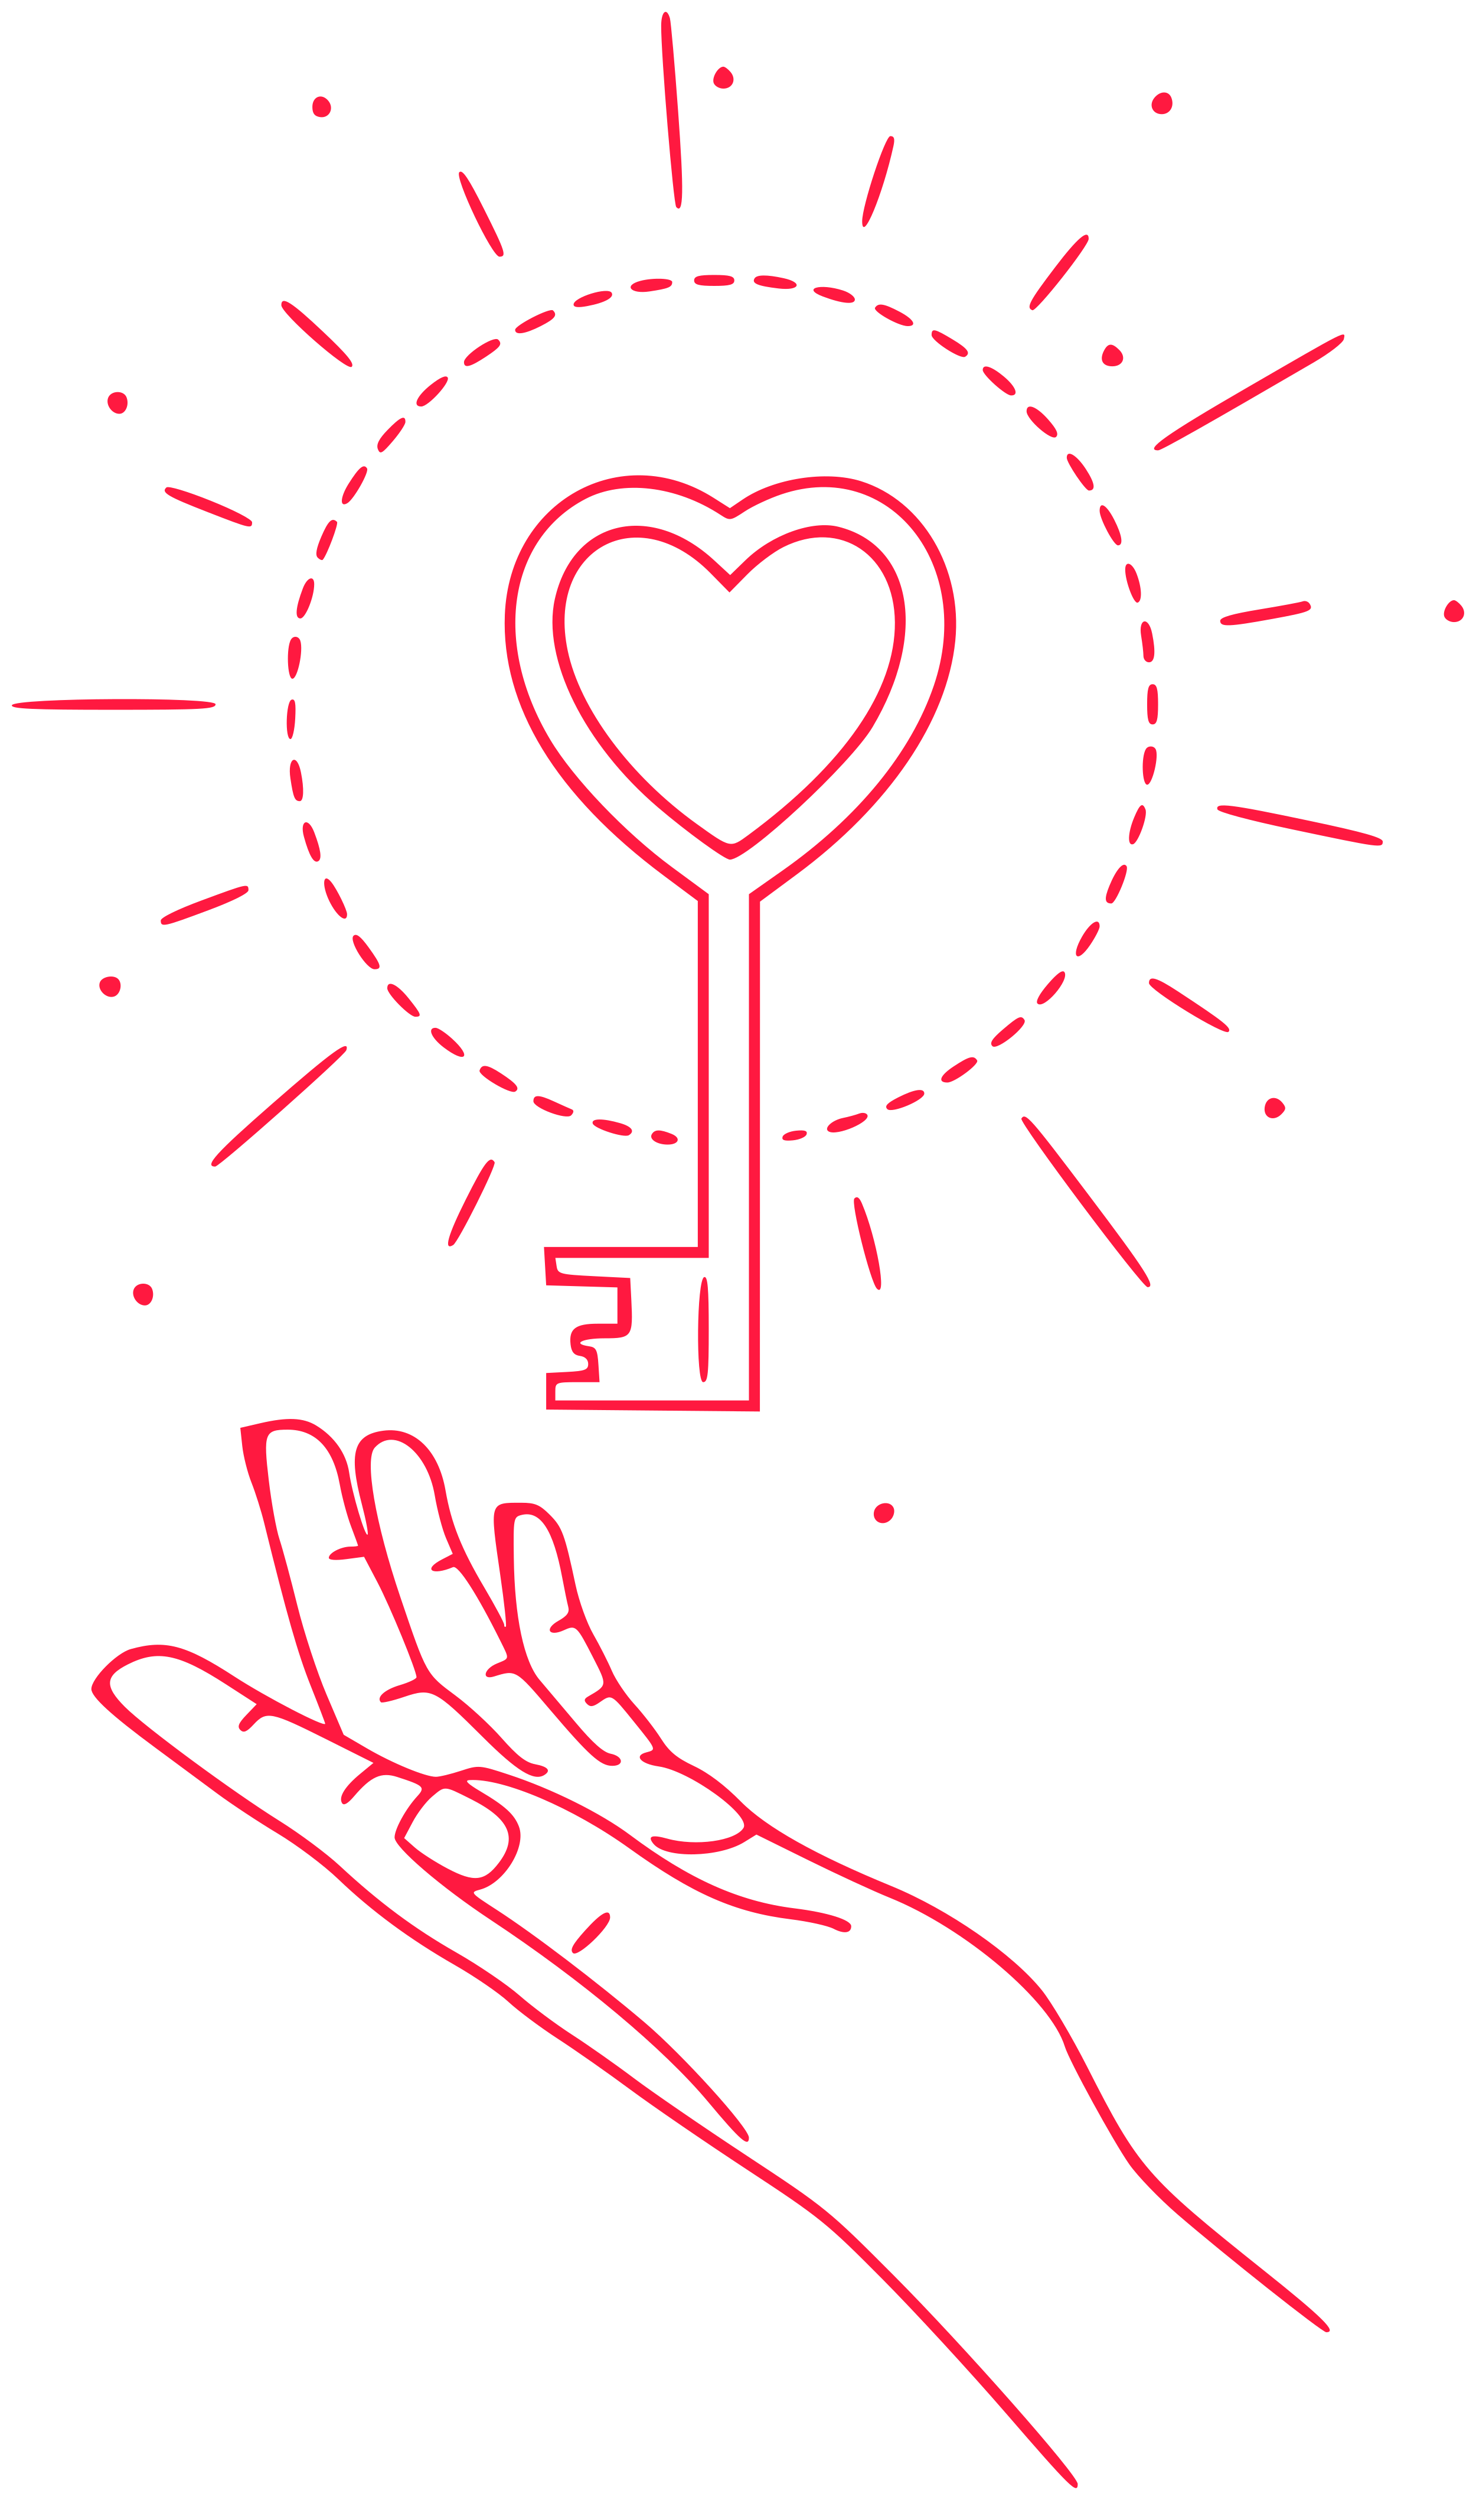 <svg width="498" height="843" viewBox="0 0 498 843" fill="none" xmlns="http://www.w3.org/2000/svg">
<g filter="url(#filter0_d_979_223)">
<path fill-rule="evenodd" clip-rule="evenodd" d="M226.03 2.155C226.374 3.342 227.615 17.392 228.786 33.379C230.783 60.625 230.631 68.542 228.165 65.819C227.197 64.751 223.023 14.51 223.079 4.619C223.108 -0.143 224.925 -1.661 226.03 2.155ZM246.512 20.314C248.56 22.781 247.196 25.875 244.06 25.875C242.661 25.875 241.196 25.036 240.803 24.01C240.094 22.166 242.264 18.482 244.06 18.482C244.572 18.482 245.676 19.306 246.512 20.314ZM395.221 28.955C396.328 31.837 394.767 34.5 391.97 34.5C388.834 34.5 387.47 31.406 389.518 28.939C391.474 26.582 394.314 26.589 395.221 28.955ZM110.768 29.978C112.862 32.502 111.144 35.937 108.012 35.49C106.146 35.223 105.395 34.236 105.395 32.053C105.395 28.538 108.558 27.316 110.768 29.978ZM301.441 45.282C297.825 61.691 290.916 78.305 290.891 70.644C290.875 65.411 298.653 41.893 300.4 41.893C301.709 41.893 301.988 42.8 301.441 45.282ZM163.238 66.36C170.495 80.826 171.058 82.556 168.52 82.556C165.999 82.556 153.259 55.778 154.967 54.07C156.015 53.023 158.108 56.134 163.238 66.36ZM367.318 76.543C367.318 78.875 349.742 101.141 348.318 100.611C346.117 99.793 347.307 97.543 355.97 86.153C363.55 76.185 367.318 72.995 367.318 76.543ZM264.297 89.786C271.139 91.267 269.822 94.12 262.686 93.276C255.603 92.437 253.538 91.567 254.59 89.864C255.367 88.608 258.728 88.581 264.297 89.786ZM247.758 90.565C247.758 91.985 246.183 92.413 240.979 92.413C235.775 92.413 234.2 91.985 234.2 90.565C234.2 89.146 235.775 88.717 240.979 88.717C246.183 88.717 247.758 89.146 247.758 90.565ZM226.804 91.109C226.804 92.811 225.594 93.311 219.101 94.281C212.784 95.227 210.228 92.277 216.019 90.725C220.288 89.582 226.804 89.814 226.804 91.109ZM284.427 93.95C286.631 94.656 288.433 96.03 288.433 97.002C288.433 98.821 284.091 98.411 277.648 95.983C270.458 93.276 276.589 91.436 284.427 93.95ZM206.367 94.716C207.354 96.313 204.08 98.101 198.125 99.219C195.006 99.803 193.525 99.63 193.525 98.682C193.525 96.234 205.097 92.662 206.367 94.716ZM109.028 107.88C117.212 115.612 119.697 118.656 118.665 119.687C117.122 121.23 94.918 101.797 94.918 98.905C94.918 95.617 98.372 97.814 109.028 107.88ZM303.532 101.123C308.291 103.634 309.603 105.968 306.256 105.968C303.174 105.968 294.444 101.047 295.242 99.76C296.304 98.04 298.317 98.371 303.532 101.123ZM186.595 100.684C188.191 102.278 187.213 103.529 182.481 105.943C177.19 108.64 173.803 109.139 173.803 107.221C173.803 105.674 185.572 99.66 186.595 100.684ZM321.405 110.454C326.541 113.549 327.639 115.064 325.645 116.297C324.076 117.266 314.317 110.96 314.317 108.978C314.317 106.568 315.297 106.772 321.405 110.454ZM453.409 110.347C453.172 111.567 448.592 115.102 443.122 118.287C407.67 138.931 391.859 147.862 390.762 147.862C385.882 147.862 393.481 142.494 420.414 126.915C455.358 106.702 453.981 107.395 453.409 110.347ZM168.1 110.535C169.584 112.019 168.837 113.056 163.969 116.277C158.656 119.793 156.547 120.315 156.547 118.117C156.547 115.664 166.619 109.054 168.1 110.535ZM377.655 114.013C380.151 116.507 378.863 119.522 375.3 119.522C372.018 119.522 370.861 117.39 372.458 114.285C373.823 111.633 375.202 111.561 377.655 114.013ZM338.672 122.944C342.752 126.352 343.924 129.409 341.126 129.344C339.196 129.298 331.573 122.458 331.573 120.771C331.573 118.58 334.532 119.485 338.672 122.944ZM151.047 123.294C152.021 124.87 144.542 133.076 142.131 133.076C139.019 133.076 140.578 129.544 145.363 125.755C148.533 123.245 150.493 122.397 151.047 123.294ZM42.704 129.995C43.681 132.539 42.356 135.54 40.258 135.54C37.735 135.54 35.588 132.477 36.482 130.152C37.448 127.635 41.756 127.526 42.704 129.995ZM353.728 137.54C356.525 140.724 357.268 142.384 356.322 143.329C354.824 144.827 346.364 137.482 346.364 134.683C346.364 131.716 349.775 133.039 353.728 137.54ZM136.779 138.313C136.754 139.161 134.844 142.06 132.535 144.757C128.923 148.979 128.22 149.353 127.489 147.448C126.89 145.89 127.85 143.986 130.742 141.004C135.056 136.554 136.857 135.751 136.779 138.313ZM366.385 154.207C369.465 158.956 369.815 161.417 367.409 161.417C366.206 161.417 359.923 152.131 359.923 150.353C359.923 147.44 363.304 149.456 366.385 154.207ZM123.843 153.957C124.596 155.175 119.454 164.278 117.24 165.645C114.535 167.318 114.75 163.655 117.626 159.101C121.114 153.579 122.765 152.213 123.843 153.957ZM290.499 158.261C311.206 164.735 324.766 187.676 322.314 212.088C319.617 238.929 300.032 267.766 268.803 290.876L256.422 300.039L256.405 386.003L256.386 471.967L220.333 471.641L184.28 471.314V465.153V458.992L191.368 458.623C197.352 458.311 198.455 457.893 198.455 455.936C198.455 454.471 197.434 453.474 195.682 453.226C193.679 452.941 192.797 451.869 192.511 449.369C191.904 444.074 194.151 442.358 201.687 442.358H208.316V436.241V430.124L196.298 429.772L184.28 429.42L183.908 422.951L183.535 416.481H209.484H235.432V358.155V299.829L224.031 291.328C187.432 264.04 169.1 233.993 170.33 203.311C171.864 165.042 209.453 144.02 240.808 163.898L246.27 167.362L250.544 164.459C261.053 157.319 278.72 154.58 290.499 158.261ZM71.191 164.896C79.075 168.067 85.058 171.178 85.058 172.106C85.058 174.424 84.51 174.299 70.196 168.732C56.488 163.402 54.253 162.07 56.154 160.368C56.822 159.769 63.278 161.713 71.191 164.896ZM263.648 162.693C259.55 164.073 253.979 166.671 251.266 168.466C246.463 171.643 246.247 171.672 243.04 169.58C228.14 159.863 210.069 157.727 197.608 164.214C171.344 177.882 166.181 212.847 185.621 245.378C193.442 258.466 210.954 276.786 226.783 288.44L239.13 297.53V358.854V420.178H213.253H187.378L187.797 422.951C188.191 425.562 188.928 425.759 200.422 426.339L212.63 426.955L213.007 434.297C213.646 446.743 213.269 447.286 203.978 447.286C196.403 447.286 192.824 449.13 198.763 449.973C201.13 450.309 201.592 451.226 201.912 456.22L202.288 462.073H194.825C187.686 462.073 187.362 462.207 187.362 465.153V468.234H220.025H252.688V382.881V297.528L264.035 289.542C289.466 271.644 307.389 249.749 315.063 227.204C328.914 186.515 300.134 150.406 263.648 162.693ZM375.922 171.225C378.619 176.51 379.119 179.899 377.204 179.899C375.765 179.899 371.016 170.952 371.016 168.243C371.016 164.815 373.385 166.257 375.922 171.225ZM113.706 171.985C114.309 172.588 110.343 183.145 108.913 184.746C108.65 185.04 107.87 184.715 107.18 184.025C106.328 183.173 106.717 180.923 108.389 177.022C110.713 171.604 112.055 170.333 113.706 171.985ZM282.887 173.633C307.868 179.891 312.989 209.871 294.417 241.151C287.096 253.481 252.224 285.868 246.267 285.868C244.553 285.868 231.728 276.564 222.024 268.281C197.06 246.974 182.72 218.021 187.205 197.984C193.16 171.386 219.374 165.051 241.006 184.985L246.358 189.917L251.483 184.944C260.381 176.311 274.001 171.406 282.887 173.633ZM264.324 180.476C260.968 182.148 255.5 186.277 252.176 189.652L246.13 195.787L239.749 189.306C215.106 164.273 184.349 180.906 191.54 215.377C195.604 234.863 212.598 257.677 235.098 273.855C246.466 282.028 246.452 282.024 252.463 277.592C284.806 253.745 302.117 228.646 301.937 205.859C301.759 183.148 283.584 170.881 264.324 180.476ZM383.476 189.449C385.278 194.128 385.453 198.635 383.856 199.207C382.542 199.675 379.644 192.014 379.644 188.074C379.644 184.875 382.045 185.736 383.476 189.449ZM106.011 193.003C106.011 197.302 103.085 204.543 101.349 204.543C99.409 204.543 99.713 200.886 102.193 194.378C103.608 190.668 106.011 189.801 106.011 193.003ZM493.028 200.215C495.076 202.682 493.712 205.776 490.576 205.776C489.177 205.776 487.712 204.937 487.318 203.911C486.61 202.067 488.78 198.382 490.576 198.382C491.088 198.382 492.192 199.207 493.028 200.215ZM441.888 199.612C443.275 201.856 441.902 202.411 429.234 204.717C414.575 207.387 411.691 207.49 411.691 205.339C411.691 204.176 415.68 203.018 424.887 201.507C432.145 200.317 438.745 199.089 439.554 198.778C440.362 198.469 441.412 198.843 441.888 199.612ZM388.734 209.626C390.019 216.046 389.654 219.33 387.656 219.33C386.639 219.33 385.801 218.36 385.793 217.173C385.786 215.987 385.436 212.938 385.016 210.396C384.03 204.434 387.55 203.706 388.734 209.626ZM101.329 212.064C102.411 215.308 100.416 224.875 98.657 224.875C96.924 224.875 96.545 214.289 98.183 211.638C99.035 210.262 100.809 210.502 101.329 212.064ZM390.737 233.5C390.737 238.702 390.308 240.277 388.888 240.277C387.468 240.277 387.04 238.702 387.04 233.5C387.04 228.298 387.468 226.723 388.888 226.723C390.308 226.723 390.737 228.298 390.737 233.5ZM99.606 238.319C99.4 242.122 98.678 245.228 98 245.221C96.102 245.199 96.455 232.577 98.373 231.938C99.593 231.531 99.889 233.064 99.606 238.319ZM72.732 233.48C72.732 235.106 68.224 235.348 38.117 235.348C10.973 235.348 3.612 235.016 4.016 233.808C4.859 231.275 72.732 230.952 72.732 233.48ZM389.892 248.595C391.149 250.773 388.833 260.608 387.064 260.608C385.321 260.608 384.97 251.254 386.612 248.597C387.349 247.405 389.205 247.404 389.892 248.595ZM101.543 256.45C102.656 262.013 102.49 266.153 101.154 266.153C99.451 266.153 98.951 264.943 97.98 258.452C96.94 251.505 100.189 249.679 101.543 256.45ZM441.889 272.801C460.145 276.652 466.541 278.461 466.541 279.778C466.541 282.055 465.801 281.955 435.825 275.64C421.304 272.58 411.064 269.836 410.762 268.926C409.964 266.512 415.079 267.149 441.889 272.801ZM386.491 268.965C387.311 271.103 384.115 280.066 382.318 280.665C380.336 281.325 380.508 276.812 382.663 271.659C384.568 267.1 385.519 266.431 386.491 268.965ZM106.032 276.681C108.244 282.497 108.682 285.596 107.405 286.385C105.913 287.306 104.307 284.589 102.547 278.167C101.027 272.624 104.006 271.353 106.032 276.681ZM380.119 288.104C381.037 289.59 376.492 300.655 374.963 300.655C372.7 300.655 372.525 299.06 374.311 294.701C376.564 289.2 379.05 286.376 380.119 288.104ZM111.826 293.518C113.71 295.874 117.105 302.803 117.105 304.29C117.105 307.593 113.624 305.018 111.118 299.863C108.456 294.385 108.954 289.925 111.826 293.518ZM83.825 296.194C83.825 297.232 78.515 299.877 70.224 302.971C55.188 308.583 54.243 308.785 54.243 306.387C54.243 305.396 59.838 302.658 68.11 299.6C83.619 293.867 83.825 293.822 83.825 296.194ZM371.016 308.378C371.016 309.237 369.573 312.064 367.809 314.659C363.395 321.152 361.081 318.83 365.048 311.888C367.83 307.018 371.016 305.145 371.016 308.378ZM124.392 315.488C128.647 321.359 129.043 322.834 126.366 322.834C123.656 322.834 117.601 313.22 119.265 311.556C120.205 310.617 121.685 311.751 124.392 315.488ZM359.171 323.847C360.852 326.567 352.207 336.561 350.044 334.399C349.336 333.691 350.691 331.169 353.58 327.815C356.711 324.182 358.565 322.866 359.171 323.847ZM397.516 330.357C413.054 340.557 415.73 342.701 414.483 343.948C413.073 345.358 387.656 329.78 387.656 327.507C387.656 324.818 390.199 325.553 397.516 330.357ZM39.863 326.121C41.424 327.681 40.677 331.199 38.617 331.99C35.998 332.994 32.709 329.82 33.699 327.243C34.448 325.291 38.327 324.584 39.863 326.121ZM137.853 332.619C142.185 338.01 142.496 338.853 140.149 338.853C138.155 338.853 130.663 331.265 130.663 329.244C130.663 326.288 134.035 327.87 137.853 332.619ZM345.666 339.951C346.862 341.888 336.443 350.375 334.839 348.771C333.79 347.722 334.678 346.305 338.359 343.157C343.621 338.657 344.599 338.227 345.666 339.951ZM152.541 346.265C159.383 352.487 157.091 354.827 149.685 349.18C145.471 345.966 144.064 342.518 146.995 342.585C147.841 342.605 150.337 344.261 152.541 346.265ZM116.848 350.133C116.241 352.001 74.105 389.373 72.607 389.373C68.714 389.373 72.95 384.709 91.829 368.206C112.086 350.5 118.157 346.114 116.848 350.133ZM329.684 353.573C330.459 354.828 322.115 361.033 319.651 361.033C316.233 361.033 317.136 358.662 321.707 355.638C326.962 352.161 328.556 351.748 329.684 353.573ZM169.08 357.983C174.315 361.408 175.572 363.02 173.84 364.09C172.186 365.112 161.252 358.629 161.809 356.956C162.571 354.674 164.422 354.936 169.08 357.983ZM311.852 364.745C311.852 366.962 300.939 371.563 299.38 370.004C298.363 368.988 299.322 367.951 303.028 366.061C308.487 363.278 311.852 362.775 311.852 364.745ZM186.745 367.332C189.457 368.574 192.23 369.813 192.908 370.085C193.689 370.4 193.623 371.134 192.731 372.084C191.144 373.775 179.966 369.617 179.966 367.335C179.966 365.062 181.788 365.061 186.745 367.332ZM432.652 367.818C434.017 369.462 433.963 370.1 432.327 371.737C429.683 374.379 426.199 372.911 426.704 369.368C427.186 365.993 430.435 365.147 432.652 367.818ZM292.609 371.899C294.04 374.213 282.349 379.24 279.552 377.511C277.816 376.439 280.752 373.721 284.454 372.974C286.305 372.6 288.731 371.941 289.849 371.509C290.967 371.076 292.209 371.251 292.609 371.899ZM367.201 398.799C386.572 424.425 390.164 430.036 387.196 430.036C385.35 430.036 343.781 374.544 344.615 373.193C345.971 371 347.477 372.706 367.201 398.799ZM209.24 374.733C213.153 375.862 214.319 377.475 212.18 378.797C210.55 379.804 200.559 376.584 199.987 374.868C199.395 373.093 203.361 373.037 209.24 374.733ZM272.138 378.504C271.844 379.398 269.784 380.31 267.561 380.527C264.641 380.813 263.666 380.47 264.053 379.295C264.347 378.4 266.407 377.489 268.631 377.272C271.551 376.986 272.526 377.328 272.138 378.504ZM226.575 378.351C229.936 379.699 229.059 381.989 225.191 381.961C221.588 381.936 218.891 380.118 219.94 378.421C220.938 376.806 222.675 376.787 226.575 378.351ZM166.876 387.902C167.557 389.002 154.686 414.73 152.906 415.831C149.603 417.871 151.039 412.67 157.135 400.518C163.514 387.806 165.348 385.43 166.876 387.902ZM290.811 401.816C295.774 413.449 299.422 434.162 295.869 430.549C293.646 428.288 286.945 401.457 288.274 400.129C289.151 399.253 289.942 399.778 290.811 401.816ZM239.13 444.104C239.13 459.398 238.85 462.073 237.248 462.073C234.736 462.073 235.07 427.483 237.589 426.646C238.775 426.252 239.13 430.276 239.13 444.104ZM51.332 430.652C52.309 433.195 50.984 436.197 48.886 436.197C46.363 436.197 44.216 433.133 45.11 430.808C46.076 428.291 50.384 428.182 51.332 430.652ZM106.681 476.69C112.855 480.455 116.878 486.198 117.808 492.576C118.834 499.612 123.204 514.299 124.027 513.478C124.349 513.155 123.478 508.561 122.092 503.269C117.523 485.831 119.279 479.789 129.311 478.444C139.73 477.046 147.94 484.909 150.318 498.563C152.264 509.734 155.646 518.193 163.431 531.363C167.102 537.573 170.106 543.192 170.106 543.848C170.106 544.504 170.357 544.79 170.664 544.483C170.971 544.177 170.14 536.459 168.818 527.335C165.179 502.219 165.031 502.735 175.877 502.735C180.533 502.735 182.112 503.402 185.513 506.802C189.674 510.961 190.533 513.304 194.193 530.46C195.371 535.984 198.004 543.297 200.182 547.094C202.318 550.822 205.133 556.367 206.436 559.416C207.74 562.466 211.183 567.562 214.088 570.74C216.993 573.919 221.004 579.097 223.002 582.247C225.819 586.687 228.317 588.767 234.129 591.516C239.034 593.834 244.497 597.966 249.93 603.465C258.499 612.138 275.144 621.478 300.77 631.997C319.949 639.868 341.751 654.956 351.525 667.12C354.742 671.125 361.632 682.769 366.836 692.996C384.137 726.998 386.657 729.903 426.328 761.544C446.266 777.446 451.323 782.444 447.48 782.444C446.063 782.444 413.263 756.476 397.346 742.751C391.151 737.41 383.802 729.789 381.012 725.814C375.647 718.168 360.762 690.992 359.276 686.129C354.598 670.822 325.571 646.169 300.143 635.909C294.719 633.72 282.392 628.036 272.749 623.278L255.216 614.626L251.141 617.142C242.675 622.374 224.636 622.758 220.514 617.793C218.317 615.145 219.883 614.539 225.148 616.001C234.706 618.654 248.134 616.776 250.835 612.408C253.44 608.193 232.703 593.149 222.221 591.649C216.158 590.783 213.74 588.042 218.047 586.915C221.539 586.002 221.584 586.117 213.809 576.496C206.266 567.162 206.353 567.211 202.323 570.033C200.144 571.56 199.145 571.685 198.043 570.571C196.947 569.465 197.046 568.866 198.455 568.049C204.953 564.285 204.942 564.372 200.204 555.104C194.599 544.138 194.318 543.872 190.289 545.708C185.149 548.049 183.542 545.281 188.443 542.527C191.375 540.879 192.211 539.69 191.727 537.853C191.37 536.497 190.457 532.062 189.697 527.995C186.695 511.915 182.368 505.254 175.969 506.858C173.277 507.533 173.192 507.997 173.358 521.248C173.61 541.323 176.77 556.263 182.083 562.497C184.394 565.208 189.928 571.752 194.381 577.038C200.009 583.72 203.557 586.867 206.013 587.358C210.328 588.221 210.761 591.454 206.562 591.454C202.578 591.454 198.705 587.959 185.513 572.459C174.051 558.993 174.099 559.021 166.716 561.309C162.391 562.648 163.211 558.787 167.64 556.952C172.041 555.13 171.966 555.652 168.762 549.201C161.068 533.71 154.632 523.699 152.849 524.452C145.72 527.462 142.534 525.255 149.105 521.859L152.756 519.971L150.493 514.694C149.248 511.791 147.532 505.279 146.678 500.223C144.22 485.651 133.092 476.802 126.453 484.139C122.897 488.066 126.555 509.401 135.11 534.644C143.929 560.665 143.786 560.411 153.727 567.783C158.33 571.196 165.3 577.618 169.217 582.056C174.596 588.146 177.389 590.32 180.618 590.925C184.892 591.727 186.017 593.08 183.634 594.553C180.117 596.726 174.367 593.18 162.938 581.788C146.822 565.725 145.574 565.087 136.348 568.201C132.386 569.538 128.863 570.351 128.52 570.006C126.88 568.368 129.767 565.75 134.875 564.243C137.982 563.325 140.524 562.121 140.524 561.565C140.524 559.33 131.599 537.647 127.355 529.575L122.826 520.96L116.884 521.747C113.221 522.234 110.942 522.064 110.942 521.305C110.942 519.663 115.083 517.522 118.256 517.522C119.656 517.522 120.802 517.382 120.801 517.214C120.801 517.045 119.736 514.106 118.436 510.684C117.134 507.262 115.426 500.908 114.637 496.562C112.418 484.33 106.482 478.091 97.064 478.091C89.277 478.091 88.814 479.327 90.684 495.157C91.594 502.85 93.219 511.796 94.296 515.039C95.373 518.282 98.093 528.36 100.339 537.435C102.586 546.51 107.02 560.02 110.192 567.458L115.962 580.98L123.826 585.566C132.378 590.554 143.523 595.149 147.071 595.149C148.3 595.15 152.08 594.242 155.472 593.133C161.517 591.157 161.842 591.184 171.728 594.437C186.251 599.215 202.702 607.393 212.512 614.711C232.61 629.701 249.368 637.183 268.045 639.503C279.265 640.897 287.201 643.396 287.201 645.535C287.201 647.876 284.785 648.223 281.242 646.392C279.283 645.378 272.786 643.941 266.808 643.198C247.87 640.846 233.736 634.64 212.334 619.275C193.332 605.636 169.758 595.575 158.396 596.258C156.641 596.363 157.707 597.457 162.094 600.056C170.438 604.997 173.527 607.817 175.088 611.92C177.695 618.776 170.178 630.992 162.009 633.176C158.532 634.105 158.611 634.201 167.573 639.997C180.066 648.077 201.345 664.263 217.488 677.965C230.345 688.878 252.688 713.542 252.688 716.822C252.688 720.296 249.747 717.722 238.934 704.78C224.038 686.951 196.183 663.655 165.543 643.401C148.698 632.265 133.127 618.902 133.133 615.586C133.138 612.773 136.913 605.918 140.769 601.724C143.585 598.661 143.006 598.104 134.006 595.202C128.648 593.474 125.166 595.034 119.47 601.715C117.355 604.198 115.994 604.969 115.407 604.021C114.15 601.988 116.389 598.385 121.547 594.134L126.006 590.459L109.762 582.33C91.499 573.192 89.875 572.868 85.583 577.498C83.254 580.009 82.187 580.451 81.09 579.355C79.993 578.258 80.477 577.053 83.129 574.287L86.607 570.658L76.279 563.987C60.27 553.645 53.141 552.199 43.103 557.26C35.412 561.138 35.184 564.627 42.167 571.595C48.971 578.382 78.49 600.139 94.343 610.049C101.1 614.273 110.181 621.029 114.526 625.062C127.889 637.469 139.741 646.285 153.955 654.389C161.448 658.661 171.06 665.197 175.313 668.914C179.567 672.631 187.498 678.548 192.939 682.063C198.38 685.579 207.793 692.195 213.858 696.768C219.923 701.342 237.104 713.131 252.038 722.965C278.646 740.49 279.634 741.294 301.45 763.186C324.956 786.772 363.621 830.58 363.621 833.627C363.621 837.332 361.068 834.82 339.497 809.885C327.343 795.837 308.524 775.406 297.678 764.484C278.847 745.521 276.787 743.855 252.072 727.632C237.836 718.287 220.087 706.121 212.63 700.594C205.172 695.068 194.184 687.37 188.21 683.489C182.235 679.606 174.747 674.016 171.57 671.065C168.392 668.115 160.245 662.525 153.466 658.645C138.279 649.952 125.337 640.41 114.023 629.562C109.278 625.012 100.126 618.128 93.686 614.264C87.245 610.401 78.094 604.358 73.348 600.837C68.603 597.316 59.173 590.341 52.394 585.337C37.51 574.349 30.824 568.216 30.824 565.549C30.824 561.982 39.282 553.419 44.135 552.071C55.813 548.828 62.609 550.635 79.154 561.38C89.723 568.245 109.709 578.61 109.709 577.228C109.709 576.947 107.486 571.138 104.769 564.319C100.477 553.551 96.745 540.48 89.119 509.512C88.118 505.446 86.198 499.347 84.853 495.958C83.508 492.57 82.109 487.025 81.744 483.636L81.08 477.475L87.727 475.935C96.937 473.801 102.29 474.014 106.681 476.69ZM301.549 504.592C301.978 505.71 301.519 507.432 300.53 508.421C298.063 510.886 294.364 509.292 294.839 505.967C295.306 502.692 300.418 501.645 301.549 504.592ZM145.754 601.864C143.78 603.525 140.859 607.343 139.264 610.351L136.362 615.818L139.984 619.008C141.976 620.763 146.961 623.963 151.065 626.12C159.968 630.8 163.54 630.398 168.281 624.184C174.829 615.603 171.964 609.208 158.581 602.522C149.721 598.096 150.203 598.121 145.754 601.864ZM205.85 642.568C205.85 645.777 194.943 656.207 193.303 654.567C192.219 653.484 193.191 651.67 197.321 647.065C202.88 640.868 205.85 639.302 205.85 642.568Z" fill="#FF1940"/>
</g>
<defs>
<filter id="filter0_d_979_223" x="0" y="0" width="498" height="843" filterUnits="userSpaceOnUse" color-interpolation-filters="sRGB">
<feFlood flood-opacity="0" result="BackgroundImageFix"/>
<feColorMatrix in="SourceAlpha" type="matrix" values="0 0 0 0 0 0 0 0 0 0 0 0 0 0 0 0 0 0 127 0" result="hardAlpha"/>
<feOffset dy="4"/>
<feGaussianBlur stdDeviation="2"/>
<feComposite in2="hardAlpha" operator="out"/>
<feColorMatrix type="matrix" values="0 0 0 0 0 0 0 0 0 0 0 0 0 0 0 0 0 0 0.25 0"/>
<feBlend mode="normal" in2="BackgroundImageFix" result="effect1_dropShadow_979_223"/>
<feBlend mode="normal" in="SourceGraphic" in2="effect1_dropShadow_979_223" result="shape"/>
</filter>
</defs>
</svg>
